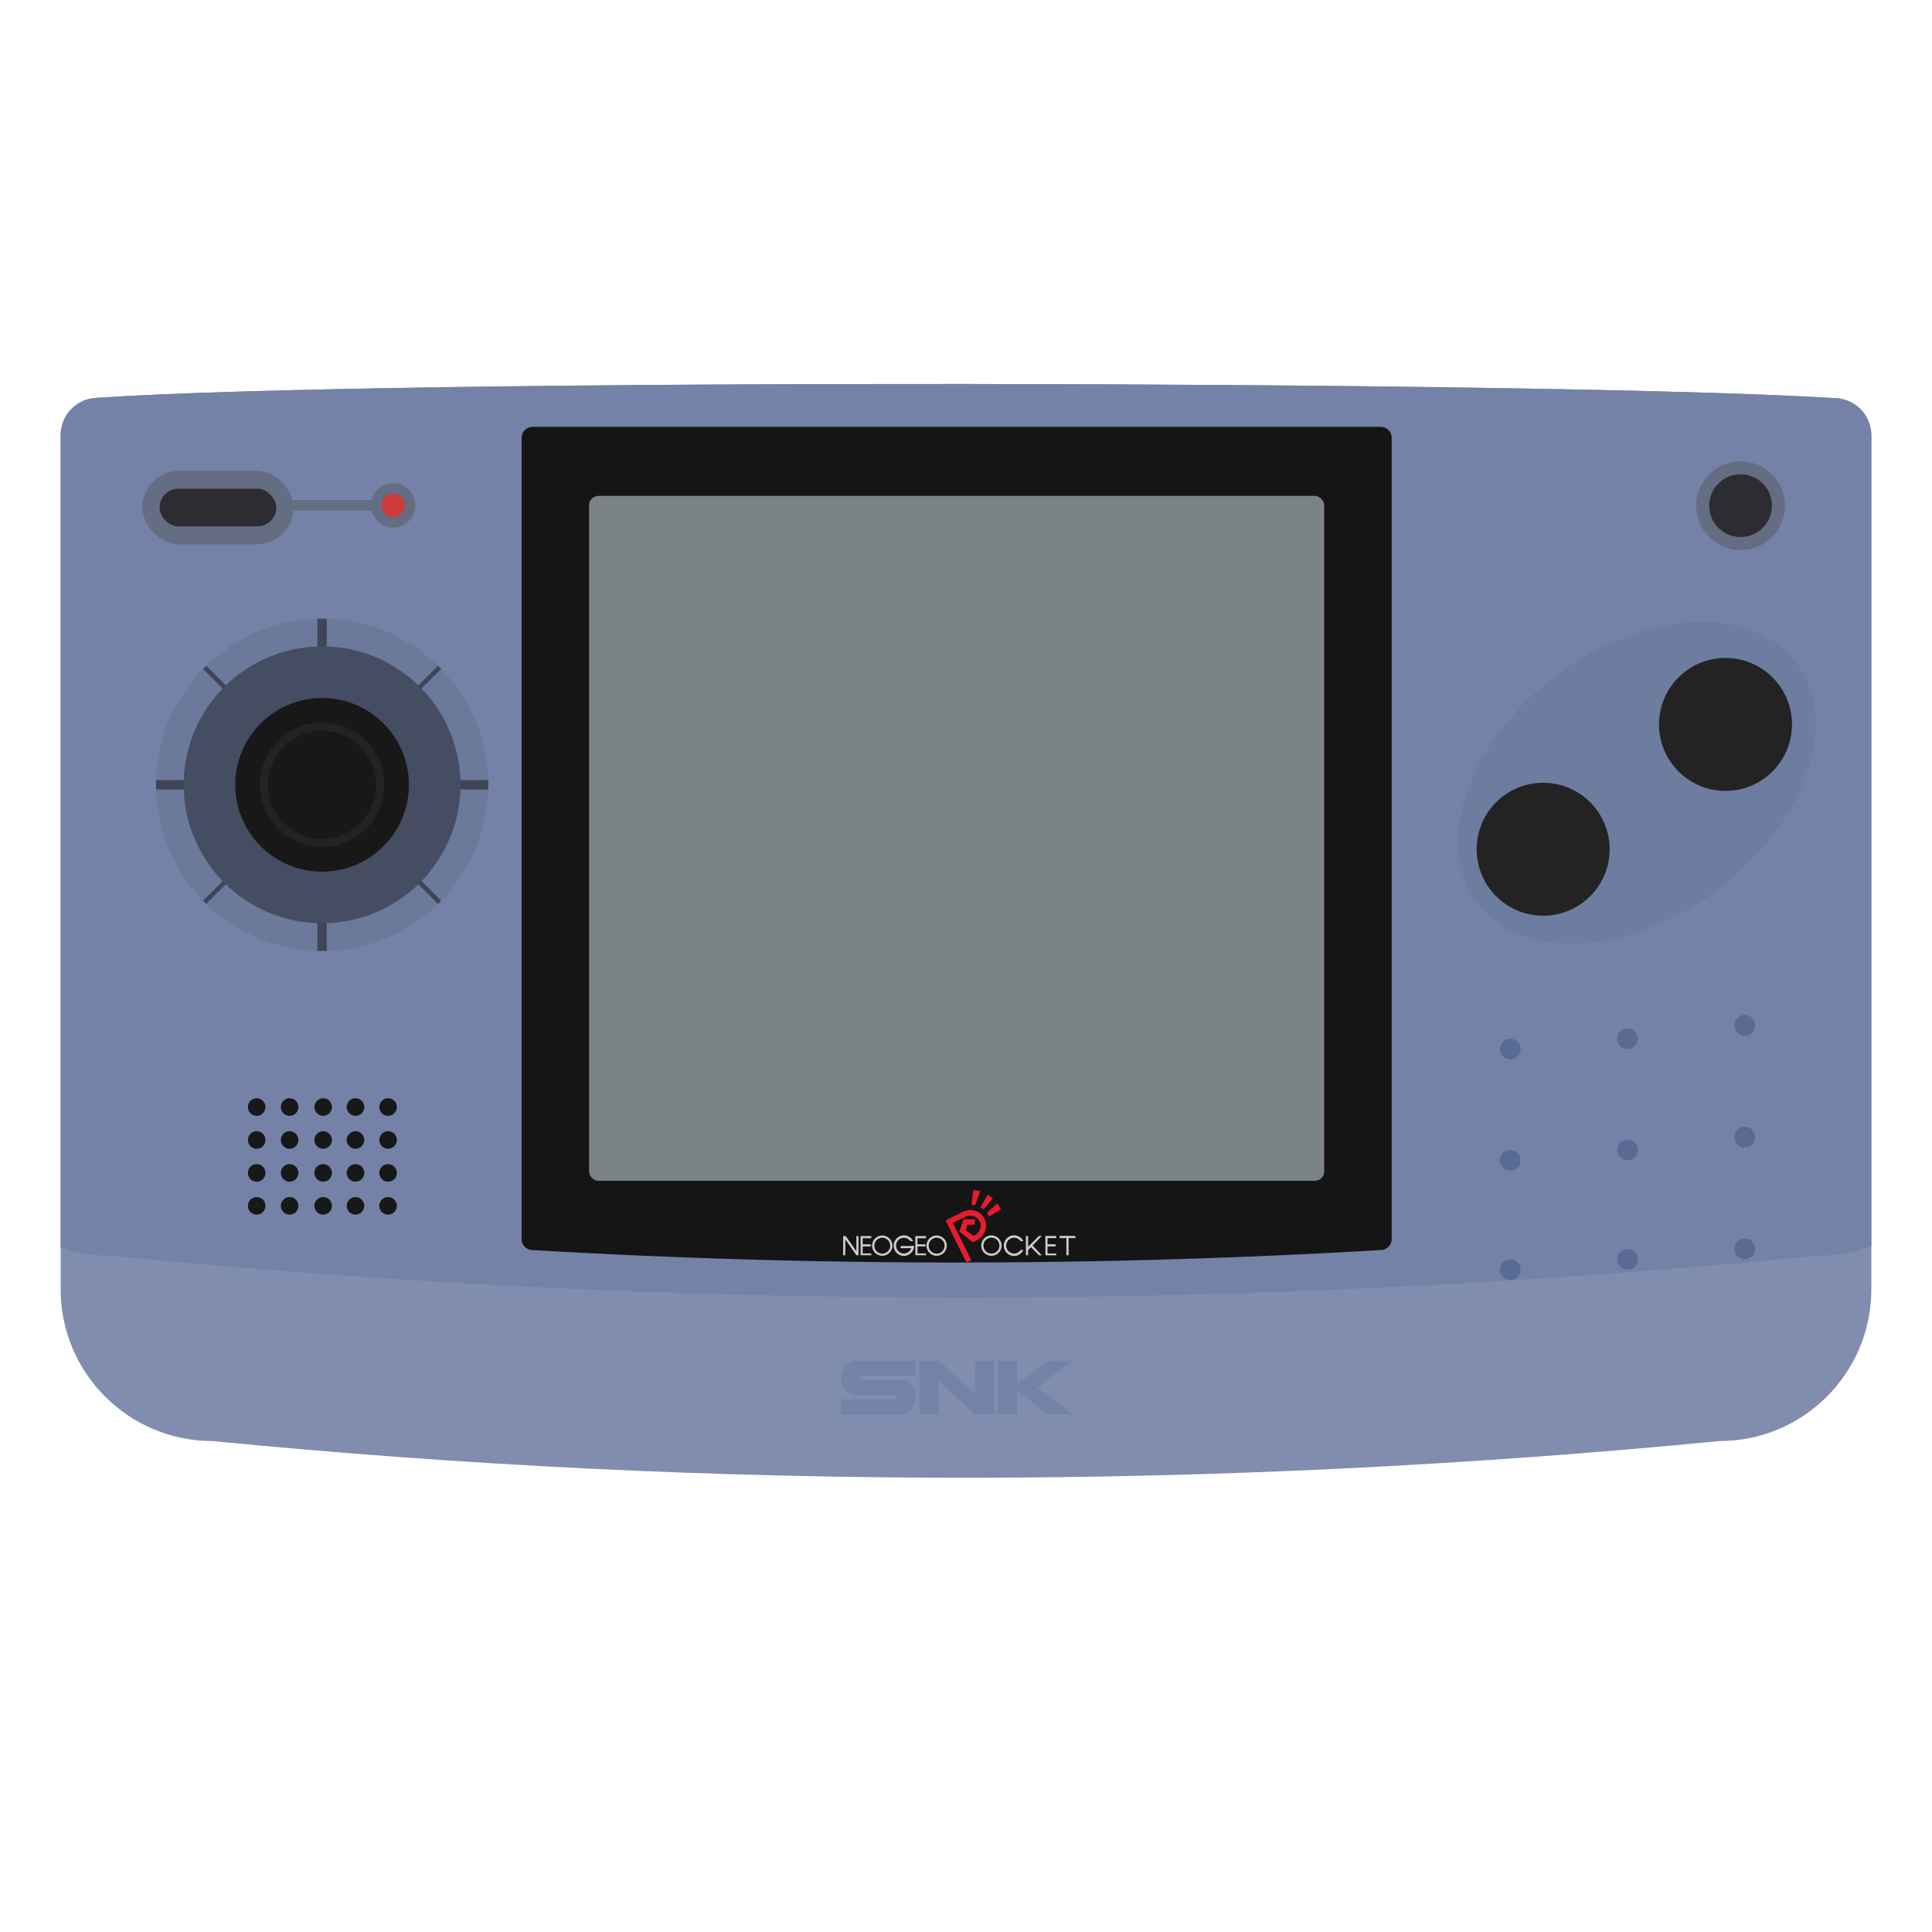 <svg xmlns="http://www.w3.org/2000/svg" id="Layer_1" data-name="Layer 1" viewBox="0 0 1000 1000"><defs><style>.cls-1{fill:#181818}.cls-2{fill:#cccccb}.cls-3{fill:#e71d2f}.cls-4{fill:#232323}.cls-6{fill:#2d2d31}.cls-9{fill:#596b93}.cls-10{fill:#7482a8}.cls-16{fill:#646d82}</style></defs><path d="M968.6 225.39v441.93c0 43.39-35.17 78.57-78.56 78.57-260.48 25.27-520.5 25.36-780.08 0-43.39 0-78.57-35.18-78.57-78.57V225.24c0-10.14 7.84-18.57 17.96-19.27 147.81-10.23 754.68-9.07 901.16.14 10.17.63 18.08 9.08 18.08 19.28Z" style="fill:#808daf"/><path d="M968.6 225.39v419.43c-9.52 3.51-19.81 5.42-30.55 5.42-293.2 28.46-585.91 28.55-878.1 0-9.99 0-19.6-1.66-28.55-4.71V225.24c0-10.14 7.84-18.57 17.96-19.27 147.81-10.23 754.68-9.07 901.16.14 10.17.63 18.08 9.08 18.08 19.28" class="cls-10"/><path d="M714.62 647.03a3741 3741 0 0 1-438.92 0c-3.16 0-5.71-2.56-5.71-5.71V226.63c0-3.16 2.56-5.71 5.71-5.71h438.92c3.16 0 5.71 2.56 5.71 5.71v414.69c0 3.16-2.56 5.71-5.71 5.71" style="fill:#151515"/><rect width="380.5" height="354.49" x="304.9" y="256.68" rx="4.79" ry="4.79" style="fill:#7a8486"/><rect width="78.24" height="38.15" x="73.69" y="243.64" class="cls-16" rx="19.07" ry="19.07"/><rect width="60.39" height="19.48" x="82.61" y="252.97" class="cls-6" rx="9.74" ry="9.74"/><circle cx="900.92" cy="261.74" r="22.97" class="cls-16"/><circle cx="900.92" cy="261.74" r="16.24" class="cls-6"/><circle cx="203.55" cy="261.58" r="11.48" class="cls-16"/><circle cx="203.55" cy="261.58" r="6.04" style="fill:#cd3b3a"/><path id="path826" d="M444.37 649.71h-1.1l-5.73-8.24v8.24h-1.13v-9.93h1.38l5.46 7.88v-7.88h1.12z" class="cls-2"/><path id="path833" d="M450.98 649.71h-5.54l-.02-9.93h5.54v1.12h-4.43v3.14h4.14v1.11h-4.14v3.62h4.44v.93Z" class="cls-2"/><path id="path837" d="M456.65 639.49a5.25 5.25 0 1 0 0 10.5 5.25 5.25 0 1 0 0-10.5m.02 1.16a4.11 4.11 0 1 1 0 8.22 4.11 4.11 0 0 1 0-8.22" class="cls-2"/><path id="path837-2" d="M484.79 639.49a5.25 5.25 0 1 0 0 10.5 5.25 5.25 0 1 0 0-10.5m.02 1.16a4.11 4.11 0 1 1 0 8.22 4.11 4.11 0 0 1 0-8.22" class="cls-2"/><g id="g879"><path id="path861" d="M467.78 639.44c-.56 0-1.13.11-1.68.3-2.53.9-3.99 3.57-3.39 6.2s3.08 4.39 5.75 4.08 4.69-2.8 4.69-5.1h-1.25c0 1.74-1.54 3.63-3.59 3.86s-3.93-1.1-4.4-3.12c-.46-2.02.65-4.06 2.59-4.75 1.74-.62 3.63.02 4.66 1.49h1.44a5.29 5.29 0 0 0-4.59-2.97h-.24Z" class="cls-2"/><path id="path871" d="M473.16 644.92h-6.95v1.12h6.09z" class="cls-2"/></g><path id="path833-0" d="M479.34 649.71h-5.54l-.02-9.93h5.54v1.12h-4.43v3.14h4.14v1.11h-4.14v3.62h4.44v.93Z" class="cls-2"/><path id="path837-2-9" d="M513.15 639.43c-2.92 0-5.29 2.37-5.29 5.29s2.37 5.29 5.29 5.29 5.29-2.37 5.29-5.29-2.37-5.29-5.29-5.29m.01 1.16c2.29 0 4.14 1.85 4.14 4.14s-1.85 4.14-4.14 4.14-4.14-1.85-4.14-4.14 1.85-4.14 4.14-4.14" class="cls-2"/><path id="path861-6" d="M524.83 639.38c-.57 0-1.14.11-1.7.31-2.55.91-4.03 3.6-3.42 6.25a5.35 5.35 0 0 0 5.8 4.12c1.87-.21 3.43-1.5 4.2-3.04h-1.44c-.65.93-1.69 1.65-2.91 1.79a4.06 4.06 0 0 1-4.43-3.15c-.47-2.04.66-4.09 2.61-4.78 1.75-.62 3.66.02 4.69 1.51h1.45a5.34 5.34 0 0 0-4.63-2.99h-.24Z" class="cls-2"/><path id="path833-1" d="M546.69 649.73h-5.59l-.02-10.01h5.59v1.13h-4.46v3.17h4.17v1.12h-4.17v3.65h4.47v.94Z" class="cls-2"/><g id="g955"><path id="rect945" d="M531 639.71h1.14v10.01H531z" class="cls-2"/><path id="path947" d="M537.79 649.73h1.5l-5.19-5.39-.94.71 4.62 4.68Z" class="cls-2"/><path id="path949" d="M537.76 639.71h1.48l-7.69 7.97.31-2.07z" class="cls-2"/></g><g id="g965"><path id="rect957" d="M548.45 639.71h8.17v1.13h-8.17z" class="cls-2"/><path id="rect960" d="M551.94 639.71h1.16v10.01h-1.16z" class="cls-2"/></g><path id="path990" d="m496.55 637.42 2.19-6.31 5.81.02.05 2.83-3.84-.03-.78 2.91 3.94 2.85c1.94-.8 3.33-2.53 3.61-4.52a5.09 5.09 0 0 0-2.25-5.02c-1.67-1.11-3.87-1.18-5.75-.24l-6.33 3.14 9.54 19.22-2.48 1.23-10.83-21.82 9.01-4.47c2.95-1.46 6.46-1.11 8.97.91s3.55 5.32 2.65 8.44c-.89 3.12-3.67 5.43-6.62 6.36l-6.89-5.47Z" class="cls-3"/><path id="path1001" d="m503.82 616-1.01 7.51 1.9.37 2.67-7.36z" class="cls-3"/><path id="path1003" d="m511.26 618.36-3.74 6.5 1.65 1.1 4.72-5.73-2.64-1.87Z" class="cls-3"/><path id="path1005" d="m516.26 622.87-5.42 4.84 1.26 1.87 5.98-3.74-1.81-2.97Z" class="cls-3"/><path d="M147.46 258.82h48.05v5.52h-48.05z" class="cls-16"/><circle cx="781.71" cy="542.99" r="5.37" class="cls-9"/><circle cx="842.4" cy="537.62" r="5.37" class="cls-9"/><circle cx="903.08" cy="530.67" r="5.37" class="cls-9"/><circle cx="903.08" cy="588.54" r="5.37" class="cls-9"/><circle cx="903.08" cy="646.41" r="5.37" class="cls-9"/><circle cx="842.4" cy="595.18" r="5.37" class="cls-9"/><circle cx="842.4" cy="651.78" r="5.37" class="cls-9"/><circle cx="781.71" cy="600.55" r="5.37" class="cls-9"/><circle cx="781.71" cy="657.16" r="5.37" class="cls-9"/><circle cx="132.86" cy="573" r="4.55" class="cls-1"/><circle cx="132.86" cy="590.05" r="4.55" class="cls-1"/><circle cx="132.86" cy="607.09" r="4.55" class="cls-1"/><circle cx="132.86" cy="624.14" r="4.55" class="cls-1"/><circle cx="149.9" cy="573" r="4.55" class="cls-1"/><circle cx="149.9" cy="590.05" r="4.55" class="cls-1"/><circle cx="149.9" cy="607.09" r="4.55" class="cls-1"/><circle cx="149.9" cy="624.14" r="4.55" class="cls-1"/><circle cx="167.27" cy="573" r="4.55" class="cls-1"/><circle cx="167.27" cy="590.05" r="4.55" class="cls-1"/><circle cx="167.27" cy="607.09" r="4.55" class="cls-1"/><circle cx="167.27" cy="624.14" r="4.55" class="cls-1"/><circle cx="183.99" cy="573" r="4.55" class="cls-1"/><circle cx="183.99" cy="590.05" r="4.55" class="cls-1"/><circle cx="183.99" cy="607.09" r="4.55" class="cls-1"/><circle cx="183.99" cy="624.14" r="4.55" class="cls-1"/><circle cx="200.87" cy="573" r="4.55" class="cls-1"/><circle cx="200.87" cy="590.05" r="4.55" class="cls-1"/><circle cx="200.87" cy="607.09" r="4.55" class="cls-1"/><ellipse cx="847.16" cy="405.21" rx="103.38" ry="69.47" style="fill:#6d7da0" transform="rotate(-36.89 847.098 405.19)"/><circle cx="200.87" cy="624.14" r="4.55" class="cls-1"/><circle cx="798.73" cy="439.57" r="34.41" class="cls-4"/><circle cx="893.12" cy="374.96" r="34.41" class="cls-4"/><path d="M252.74 406.22c0 .81-.01 1.62-.04 2.44-.61 22.37-9.78 42.6-24.34 57.56-.53.57-1.08 1.11-1.65 1.65-14.95 14.57-35.19 23.74-57.56 24.34-.81.03-1.62.04-2.44.04s-1.61-.01-2.43-.04c-22.37-.61-42.61-9.78-57.56-24.34l-1.65-1.65c-14.57-14.96-23.74-35.19-24.34-57.56-.03-.81-.04-1.62-.04-2.44s.01-1.62.04-2.44c.61-22.37 9.78-42.6 24.34-57.55.53-.57 1.08-1.11 1.65-1.65 14.95-14.57 35.19-23.74 57.56-24.34.81-.03 1.61-.04 2.43-.04s1.62.01 2.44.04c22.37.61 42.61 9.78 57.56 24.34.57.53 1.11 1.08 1.65 1.65 14.57 14.95 23.74 35.18 24.34 57.55.03.81.04 1.62.04 2.44" style="fill:#6b7a9b"/><path d="M169.15 320.25v17.22h-4.86v-17.22c.81-.03 1.61-.04 2.43-.04s1.62.01 2.44.04Zm-4.87 154.73h4.86v17.23h-4.86zm-83.54-71.19h17.22v4.87H80.74zm172 2.43c0 .81-.01 1.62-.04 2.44h-17.22v-4.87h17.22c.03.81.04 1.62.04 2.44Zm-133.82-49.43-1.65 1.64-12.19-12.18c.53-.57 1.08-1.11 1.65-1.65zm109.43 109.43c-.53.57-1.08 1.11-1.65 1.65l-12.19-12.19 1.65-1.65zm0-119.98-12.19 12.18-1.65-1.64 12.19-12.19c.57.53 1.11 1.08 1.65 1.65M105.084 466.213l12.19-12.19 1.648 1.647-12.19 12.19z" style="fill:#3f4556"/><circle cx="166.71" cy="406.22" r="71.65" style="fill:#454d63"/><circle cx="166.71" cy="406.22" r="44.95" class="cls-1"/><circle cx="166.71" cy="406.22" r="30.09" style="fill:none;stroke:#232323;stroke-miterlimit:10;stroke-width:4.27px"/><path d="M435.33 713.21c0 4.93 3.28 8.91 7.35 8.91h20.41c.47 0 .94.47.94 1.09s-.39 1.09-.94 1.09h-27.84v7.9h31.12c4.07 0 7.35-4.07 7.35-8.99s-3.28-8.99-7.35-8.99h-20.33c-.47 0-.94-.47-.94-1.09s.39-1.09.94-1.09h27.6v-7.74h-30.97c-4.07 0-7.35 3.99-7.35 8.91Zm69.36-8.92v17.36l-18.61-17.36h-10.17v27.76h9.77v-17.44l18.61 17.44h10.17v-27.76zm50.36 0H542.3l-15.8 12.2v-12.2h-9.93v27.76h9.93v-12.28l15.8 12.28h12.75l-17.99-13.84z" class="cls-10"/></svg>